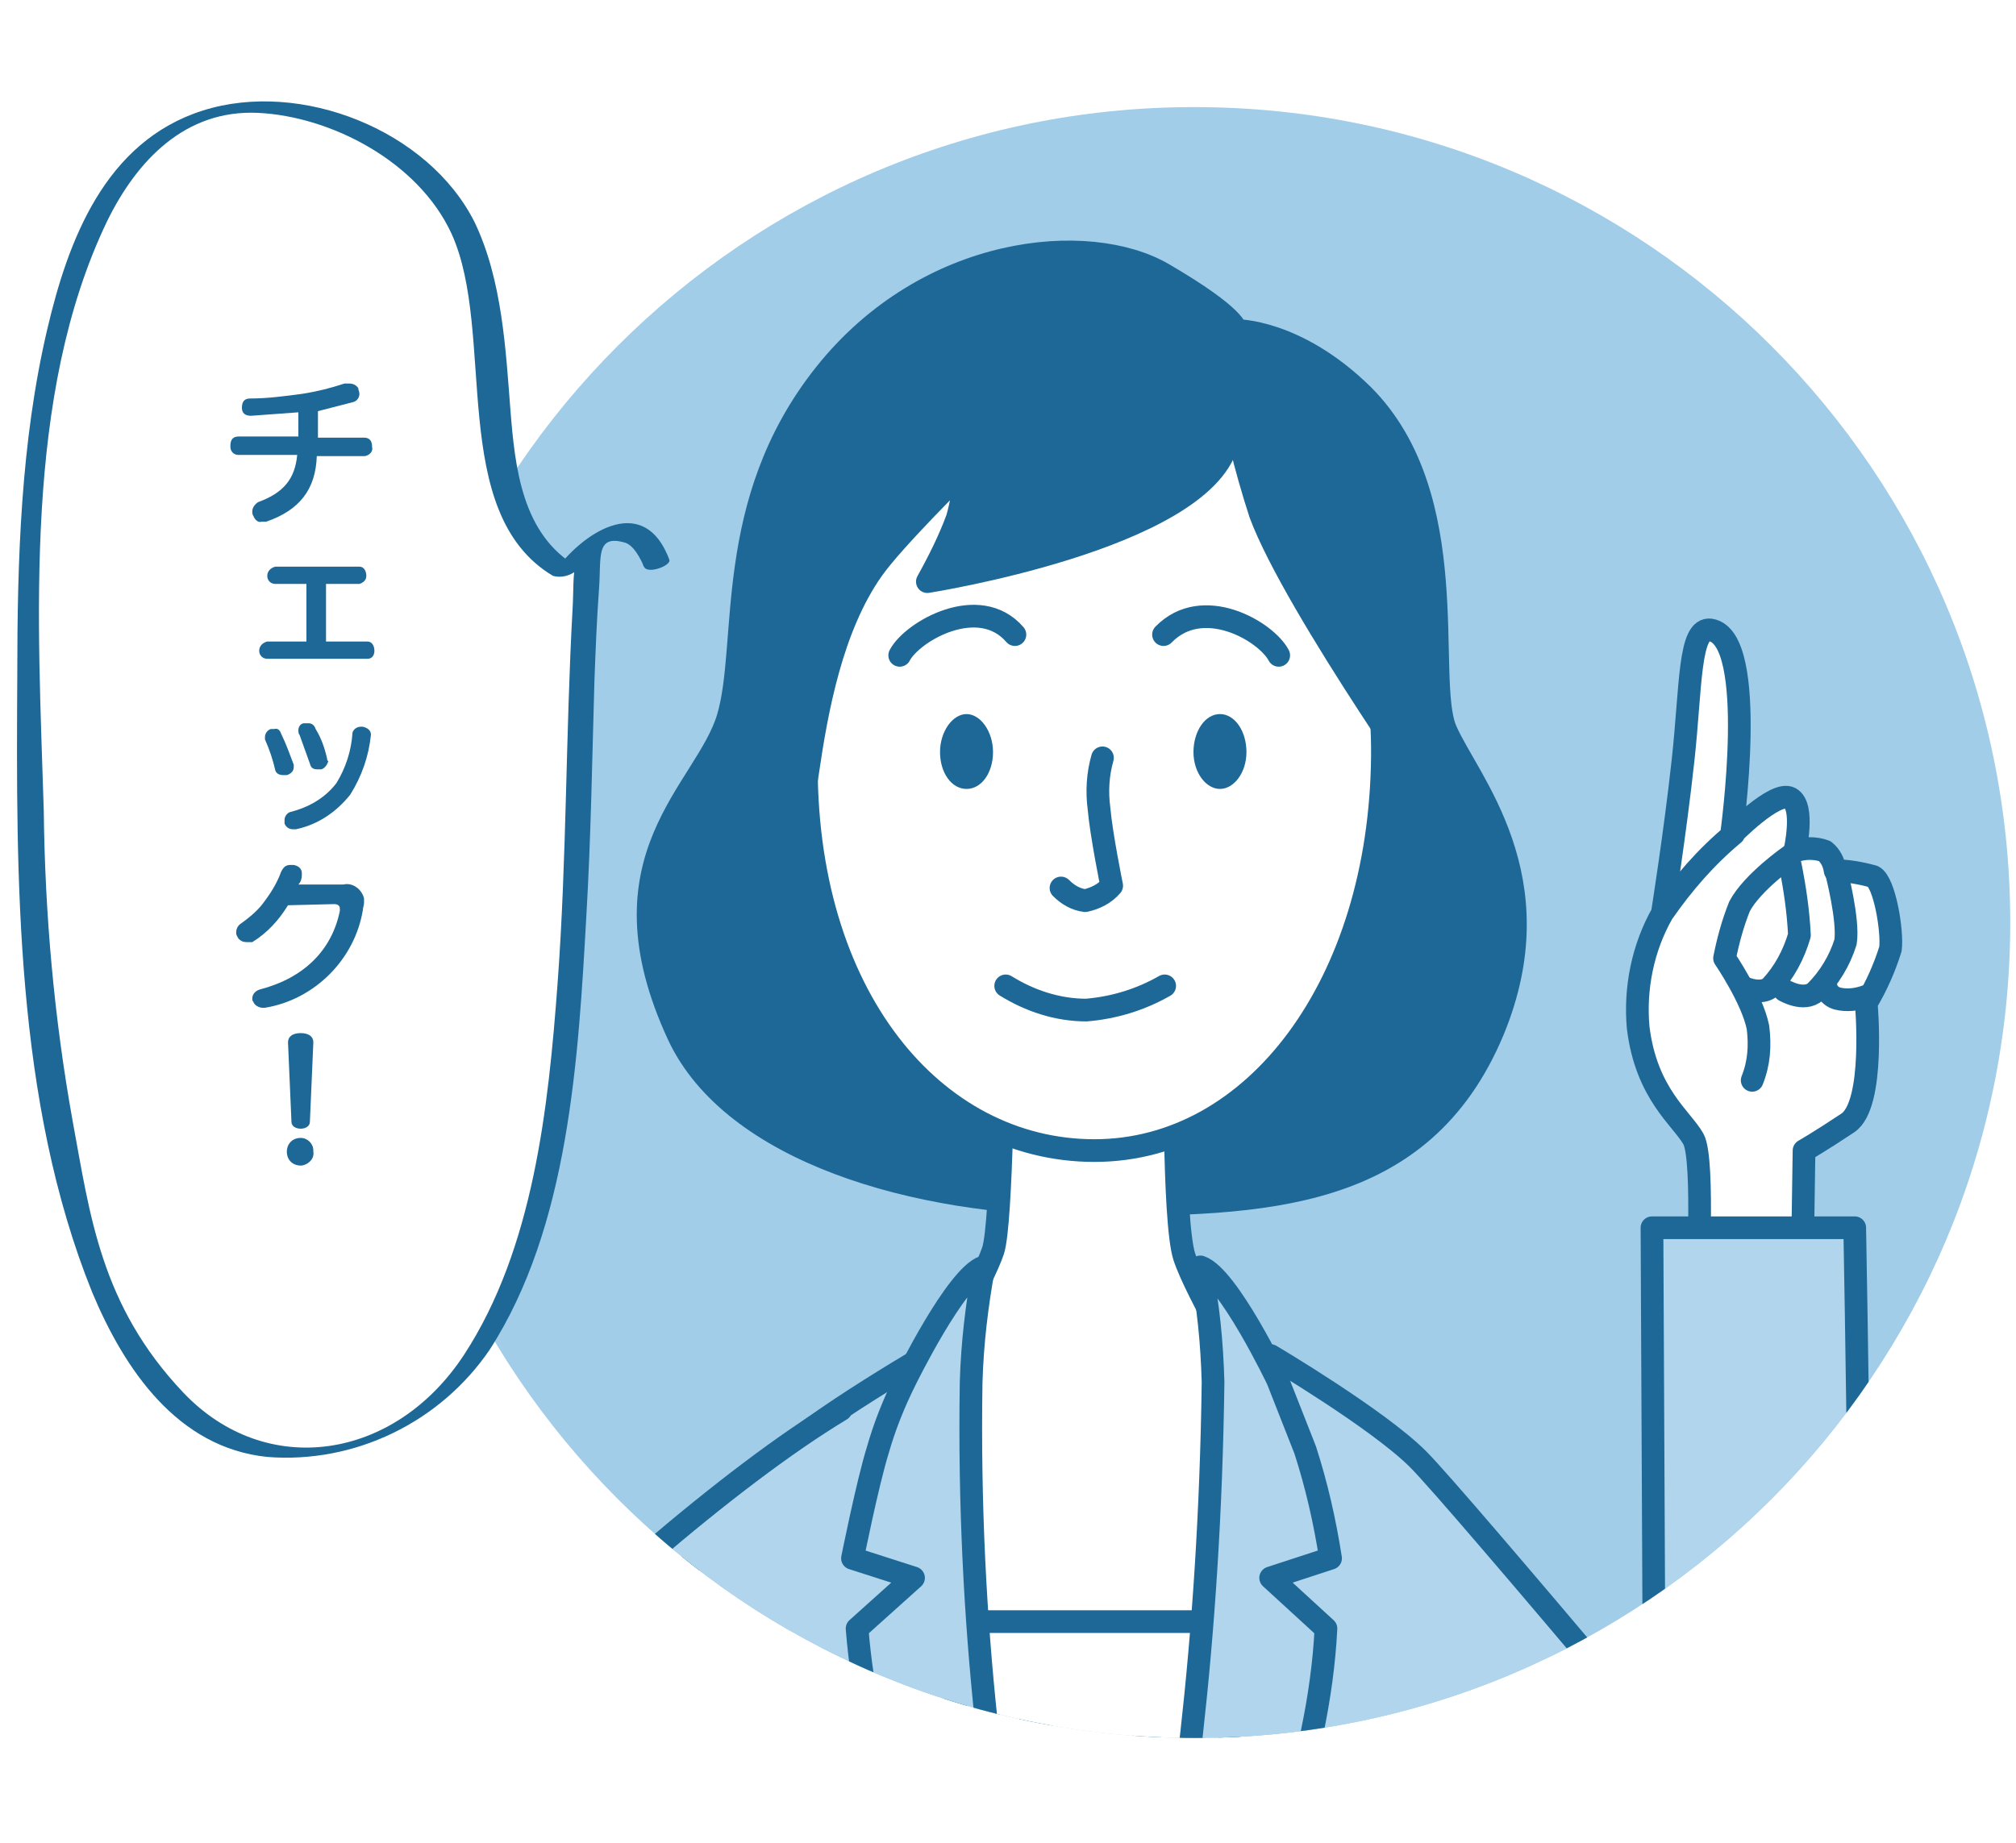 <svg xmlns="http://www.w3.org/2000/svg" viewBox="0 0 175 160"><clipPath id="a"><path d="M32.9 80.1c0 39.1 31.7 70.8 70.8 70.8s70.8-31.7 70.8-70.8-31.7-70.8-70.8-70.8h-.1C64.6 9.3 32.9 41 32.9 80z"/></clipPath><path fill="#fff" d="M-475.5-590h1350v3965h-1350z"/><g clip-path="url(#a)"><path fill="#a1cde8" d="M32.9 80.1c0 39.1 31.7 70.8 70.8 70.8s70.8-31.7 70.8-70.8-31.7-70.8-70.8-70.8h-.1C64.6 9.3 32.9 41 32.9 80z"/><g stroke="#1d6896" stroke-linecap="round" stroke-linejoin="round" stroke-width="1.97"><path fill="#1d6896" d="M107.3 28.7s5.2-.1 11 5.6c8.9 8.9 5.3 24.7 7.2 29.1s9.6 12.8 4.1 26.1c-6.2 14.8-19.9 15.1-35.1 15.1s-30.9-4.7-35.6-14.7c-7.2-15.5 2.4-21.2 4.3-27.6s-.5-18.6 8.4-29.8S94.5 20 101 23.8s6.3 4.9 6.3 4.9z"/><path fill="#fff" d="M102 89.9s-.2 16.1.8 19.2 5.9 11.3 5.9 11.3.4 5.5.3 10.1c-.5 13.9-14.2 24.9-14.2 24.9s-13-13.1-12.5-25.1c.2-5.2-2.2-9-1.5-10.7s4.6-8.6 5.4-11 .9-18.7.9-18.7z"/><path fill="#fff" d="M70 65.7c-.3 20.8 11.1 34.2 25 34.2s24.8-14.4 25-34.2c.2-18.2-11.2-33-25-33s-24.9 14.8-25 33z"/><path fill="#1d6896" d="M106.4 32.3c.7 4.2 1.7 8.3 3 12.3 3 8.1 16.7 27.4 16.7 27.4s-4-25.5-8-31.5-11.7-8.2-11.7-8.2z"/><path fill="#1d6896" d="M103.6 28.3c2.9 2.6 4 6.6 2.9 10.3-2.4 8.2-26 11.9-26 11.9 1-1.8 1.9-3.6 2.6-5.5.4-1.4.6-2.8.6-4.2 0 0-6.2 6.1-8 8.7-3.5 5-4.8 12.1-5.6 17.6s-1.7 11-1.7 11-4.9-25.6 2-35.6c3.6-5.4 10.8-18.7 33.2-14.2z"/><path fill="#b0d5ec" d="M154.6 163.7s-28-33.5-31.5-37-12.8-9-12.8-9-.8 14.8-2.6 18.5-12.3 49.2-12.8 49.2-11.6-47.5-12.5-49.7-.7-18.8-.7-18.8-11.8 6.8-14.3 9.7-7.7 9.5-7.7 9.5l.2 16.3 5.8-2.9s-1 14.2-1.4 20.3 5 23.6 4.5 27.3-12.1 62.1-12.1 62.1 29.1 3.6 32.1 0 5.6-10.5 5.6-10.5 1.9 7.3 4.8 10.5 31 0 31 0-9.3-57.7-9.1-61 4.4-24.5 4.1-28.2-1.5-14.7-1.5-14.7l15.8 18.6"/><path fill="#fff" d="M147.3 112.8s.7-12.1-.3-13.9-4.1-3.9-4.8-9.7c-.3-3.4.4-6.9 2.1-9.9 0 0 1.1-6.9 1.8-13.3s.5-11.6 2.4-11.3c4.2.7 1.8 17.8 1.8 17.8s3.8-3.9 5.1-3.2.4 4.6.4 4.6c.8-.3 1.8-.3 2.6 0 .5.4.8 1 .9 1.7 1.1 0 2.2.2 3.3.5 1 .5 1.7 4.8 1.5 6.3-.5 1.6-1.2 3.2-2.1 4.7 0 0 .8 8.8-1.6 10.4s-3.8 2.4-3.8 2.4l-.2 13.2zM144.3 79.3c1.8-2.6 3.8-4.9 6.2-6.9"/><g fill="none"><path d="M155.4 74.3s-3.3 2.3-4.4 4.4c-.6 1.5-1 3-1.3 4.5 0 0 2.4 3.5 2.9 6 .2 1.6.1 3.1-.5 4.6"/><path d="M151.5 85.8s1.4.6 2.2-.1c1.2-1.3 2-2.8 2.5-4.5-.1-2.1-.4-4.1-.8-6.1M154.9 86s1.7 1 2.7.1c1.2-1.2 2.1-2.7 2.6-4.3.3-1.9-.8-6.1-.8-6.1M158.5 85.2c-.1.7.3 1.3 1 1.5.8.2 1.7.1 2.5-.2"/></g><path fill="#b0d5ec" d="M143.6 148.9l-.2-42.3H161s.9 47.4.2 55.8-3.8 13.1-7 13.1c-6.1 0-16.1-11.2-19.1-15M66.6 150.7c-3.7 1.7-30.9 25.7-31.8 29.8s19.8 32.4 19.8 32.4L41.8 228s-25.4-45.1-24.9-48.4c1.3-9.1 36.7-45.5 56.1-57.2"/><path fill="#fff" d="M94.7 191s7.2-15.3 9.7-24.3 2.9-25.9 2.9-25.9H82.6s.8 19.2 2.4 26.9 9.7 23.3 9.7 23.3z"/><path fill="#b0d5ec" d="M85.4 110c-.6 3.3-1 6.6-1.1 10-.7 42.9 10.2 71.7 10.2 71.7-2.1-3.9-18.3-27.4-20.1-50.3l4.9-4.4-5.3-1.7s1.3-6.5 2.2-9.4c.6-2.1 1.4-4.1 2.4-6.1 0 0 4.4-9 6.8-9.8zM104.2 110c.7 3.3 1 6.6 1.1 10-.6 45.8-10.3 71.7-10.3 71.7s18.9-26.3 20.1-50.3l-4.8-4.4 5.2-1.7c-.5-3.2-1.2-6.3-2.2-9.4l-2.4-6.1s-4.3-9-6.7-9.8z"/><path fill="none" d="M95.7 65.8c-.4 1.4-.5 2.9-.3 4.4.2 2.3 1.1 6.7 1.1 6.7-.6.7-1.4 1.1-2.3 1.3-.8-.1-1.5-.5-2.1-1.1M111 56.9c-1.1-2.1-6.6-5.3-10-1.8M78.1 56.9c1.1-2.1 6.9-5.4 10-1.8"/></g><path fill="#1d6896" d="M103.6 65.3c0 1.8 1.1 3.2 2.3 3.2s2.3-1.4 2.3-3.2-1-3.3-2.3-3.3-2.3 1.5-2.3 3.3zM81.6 65.3c0 1.8 1 3.2 2.3 3.2s2.3-1.4 2.3-3.2-1.1-3.3-2.3-3.3-2.3 1.5-2.3 3.3z"/><g fill="none"><path stroke="#1d6896" stroke-linecap="round" stroke-linejoin="round" stroke-width="1.97" d="M101.1 85.6c-2.1 1.2-4.4 1.9-6.8 2.1-2.5 0-4.9-.8-7-2.1"/><path d="M32.9 80.1c0 39.1 31.7 70.8 70.8 70.8s70.8-31.7 70.8-70.8-31.7-70.8-70.8-70.8h-.1C64.6 9.3 32.9 41 32.9 80z"/></g></g><path fill="#fff" d="M56.8 48.4c.8 2.4-1.1-4.7-5.5-1.2-2.2 16.5 2.2 67.1-16.6 76.5C2.6 138.9 2.6 76.6 2.6 61.4c0-18.9 0-63.5 29.9-49.4 16.6 8.2 5.5 31.7 16.6 37.6 0 0 5.5-7.7 7.7-1.2z"/><g fill="#1d6896"><path d="M55.7 48.7c.1.2.1.4.2.5l2.2-.6c-.8-2.1-3.1-3.2-5.2-2.6-3.6.8-3 3.8-3.2 6.9-.6 10.9-.5 21.7-1.3 32.5s-2.1 23-8.1 32.2-17.2 10.9-24.4 3.3-8.1-15.5-9.6-23.6c-1.6-8.9-2.4-17.9-2.5-26.9-.5-16.5-1.8-36 5.5-51.2 2.6-5.3 6.8-9.7 13.1-9.4S36.3 14 39.2 20.3c3.9 8.6-.4 24.2 8.8 29.7.7.2 1.5 0 2.1-.5 1.4-2 4.1-4.4 5.6-.8.3.6 2.4-.1 2.2-.6-2.3-5.2-7.4-1.8-9.8 1.6l2-.5c-4.8-2.8-5.4-8.6-5.8-13.7s-.7-11.2-3.1-16.2c-4-8-15.1-12.4-23.6-9.7S5.9 20.9 4.1 28.6c-2.3 9.8-2.6 20-2.6 30.1-.1 17.6-.2 36.9 6.5 53.5 2.8 6.7 7.4 13.5 15.2 14.3 7.6.6 15-3 19.3-9.3 6.9-10.7 7.7-25.3 8.4-37.7.4-6.8.5-13.6.7-20.4.1-2.6.2-5.3.4-8s-.3-4.7 2.2-4c.8.2 1.4 1.4 1.7 2.1s2.4-.1 2.2-.6-.1-.3-.2-.5-2.4.1-2.2.6z"/><path d="M31.6 38c.5 0 .7.3.7.8.1.4-.2.7-.6.8H27.5c-.1 2.9-1.5 4.7-4.4 5.7h-.4c-.3.1-.6-.2-.7-.5-.1-.1-.1-.3-.1-.4 0-.3.2-.6.5-.8 2.2-.8 3.2-2 3.4-4.1h-5.1c-.4 0-.7-.3-.7-.7v-.1c0-.5.2-.8.7-.8h5.2v-2.1l-4.1.3c-.5 0-.8-.2-.8-.7s.2-.8.7-.8c1.5 0 3-.2 4.5-.4 1.3-.2 2.5-.5 3.7-.9h.4c.3 0 .6.1.8.4 0 .2.1.3.1.5 0 .3-.2.6-.5.7l-3.1.8V38zM31.9 55.7c.4 0 .6.4.6.8s-.2.7-.6.7h-8.7c-.4 0-.7-.3-.7-.7s.3-.7.7-.8h3.4v-5h-2.7c-.4 0-.7-.3-.7-.7s.3-.7.7-.8h7.3c.4 0 .6.4.6.8s-.3.6-.6.7h-2.9v5zM23.8 63.3c.3-.1.5.1.6.4.4.8.8 1.9 1.1 2.7v.2c0 .4-.3.6-.6.7h-.3c-.3 0-.6-.1-.7-.4-.2-.9-.5-1.8-.9-2.7V64c0-.3.2-.6.5-.7zm8.4.5c-.2 1.9-.8 3.6-1.8 5.2-1.2 1.5-2.8 2.6-4.7 3h-.3c-.3 0-.6-.2-.7-.5v-.3c0-.3.2-.6.5-.7 1.6-.4 3-1.2 4-2.5.8-1.3 1.3-2.8 1.4-4.4.1-.3.4-.5.7-.5h.2c.4.1.7.3.7.7zm-6.3-.4c0-.3.2-.6.5-.6h.4c.3 0 .5.2.6.5.5.8.8 1.7 1 2.6 0 .1 0 .1.1.2-.1.3-.3.6-.6.7h-.3c-.4 0-.6-.1-.7-.5-.3-.8-.6-1.7-.9-2.5-.1-.1-.1-.3-.1-.4zM25 78.6c-.8 1.3-1.8 2.4-3.1 3.2h-.5c-.3 0-.5-.1-.7-.3-.1-.2-.2-.3-.2-.5 0-.3.1-.6.4-.8.7-.5 1.3-1 1.8-1.6.7-.9 1.3-1.8 1.7-2.9.2-.4.4-.6.8-.6h.3c.5.1.7.4.7.7v.2c0 .3-.1.6-.3.8h3.9c.8-.2 1.6.4 1.8 1.2v.4c0 .2-.1.4-.1.6-.7 4.3-4.2 7.8-8.5 8.5h-.2c-.3 0-.7-.2-.8-.5-.1-.1-.1-.2-.1-.3 0-.4.3-.7.7-.8 3.8-1 6.2-3.4 6.9-6.8v-.2c0-.2-.1-.4-.5-.4zM27.2 100c.1.6-.4 1.1-1 1.2h-.1c-.7 0-1.2-.5-1.2-1.2s.5-1.2 1.2-1.2c.6 0 1.1.5 1.1 1.1zM25 90.5c0-.5.4-.8 1.1-.8s1.1.3 1.1.8l-.3 6.9c0 .4-.4.6-.8.6s-.8-.2-.8-.6z"/></g></svg>